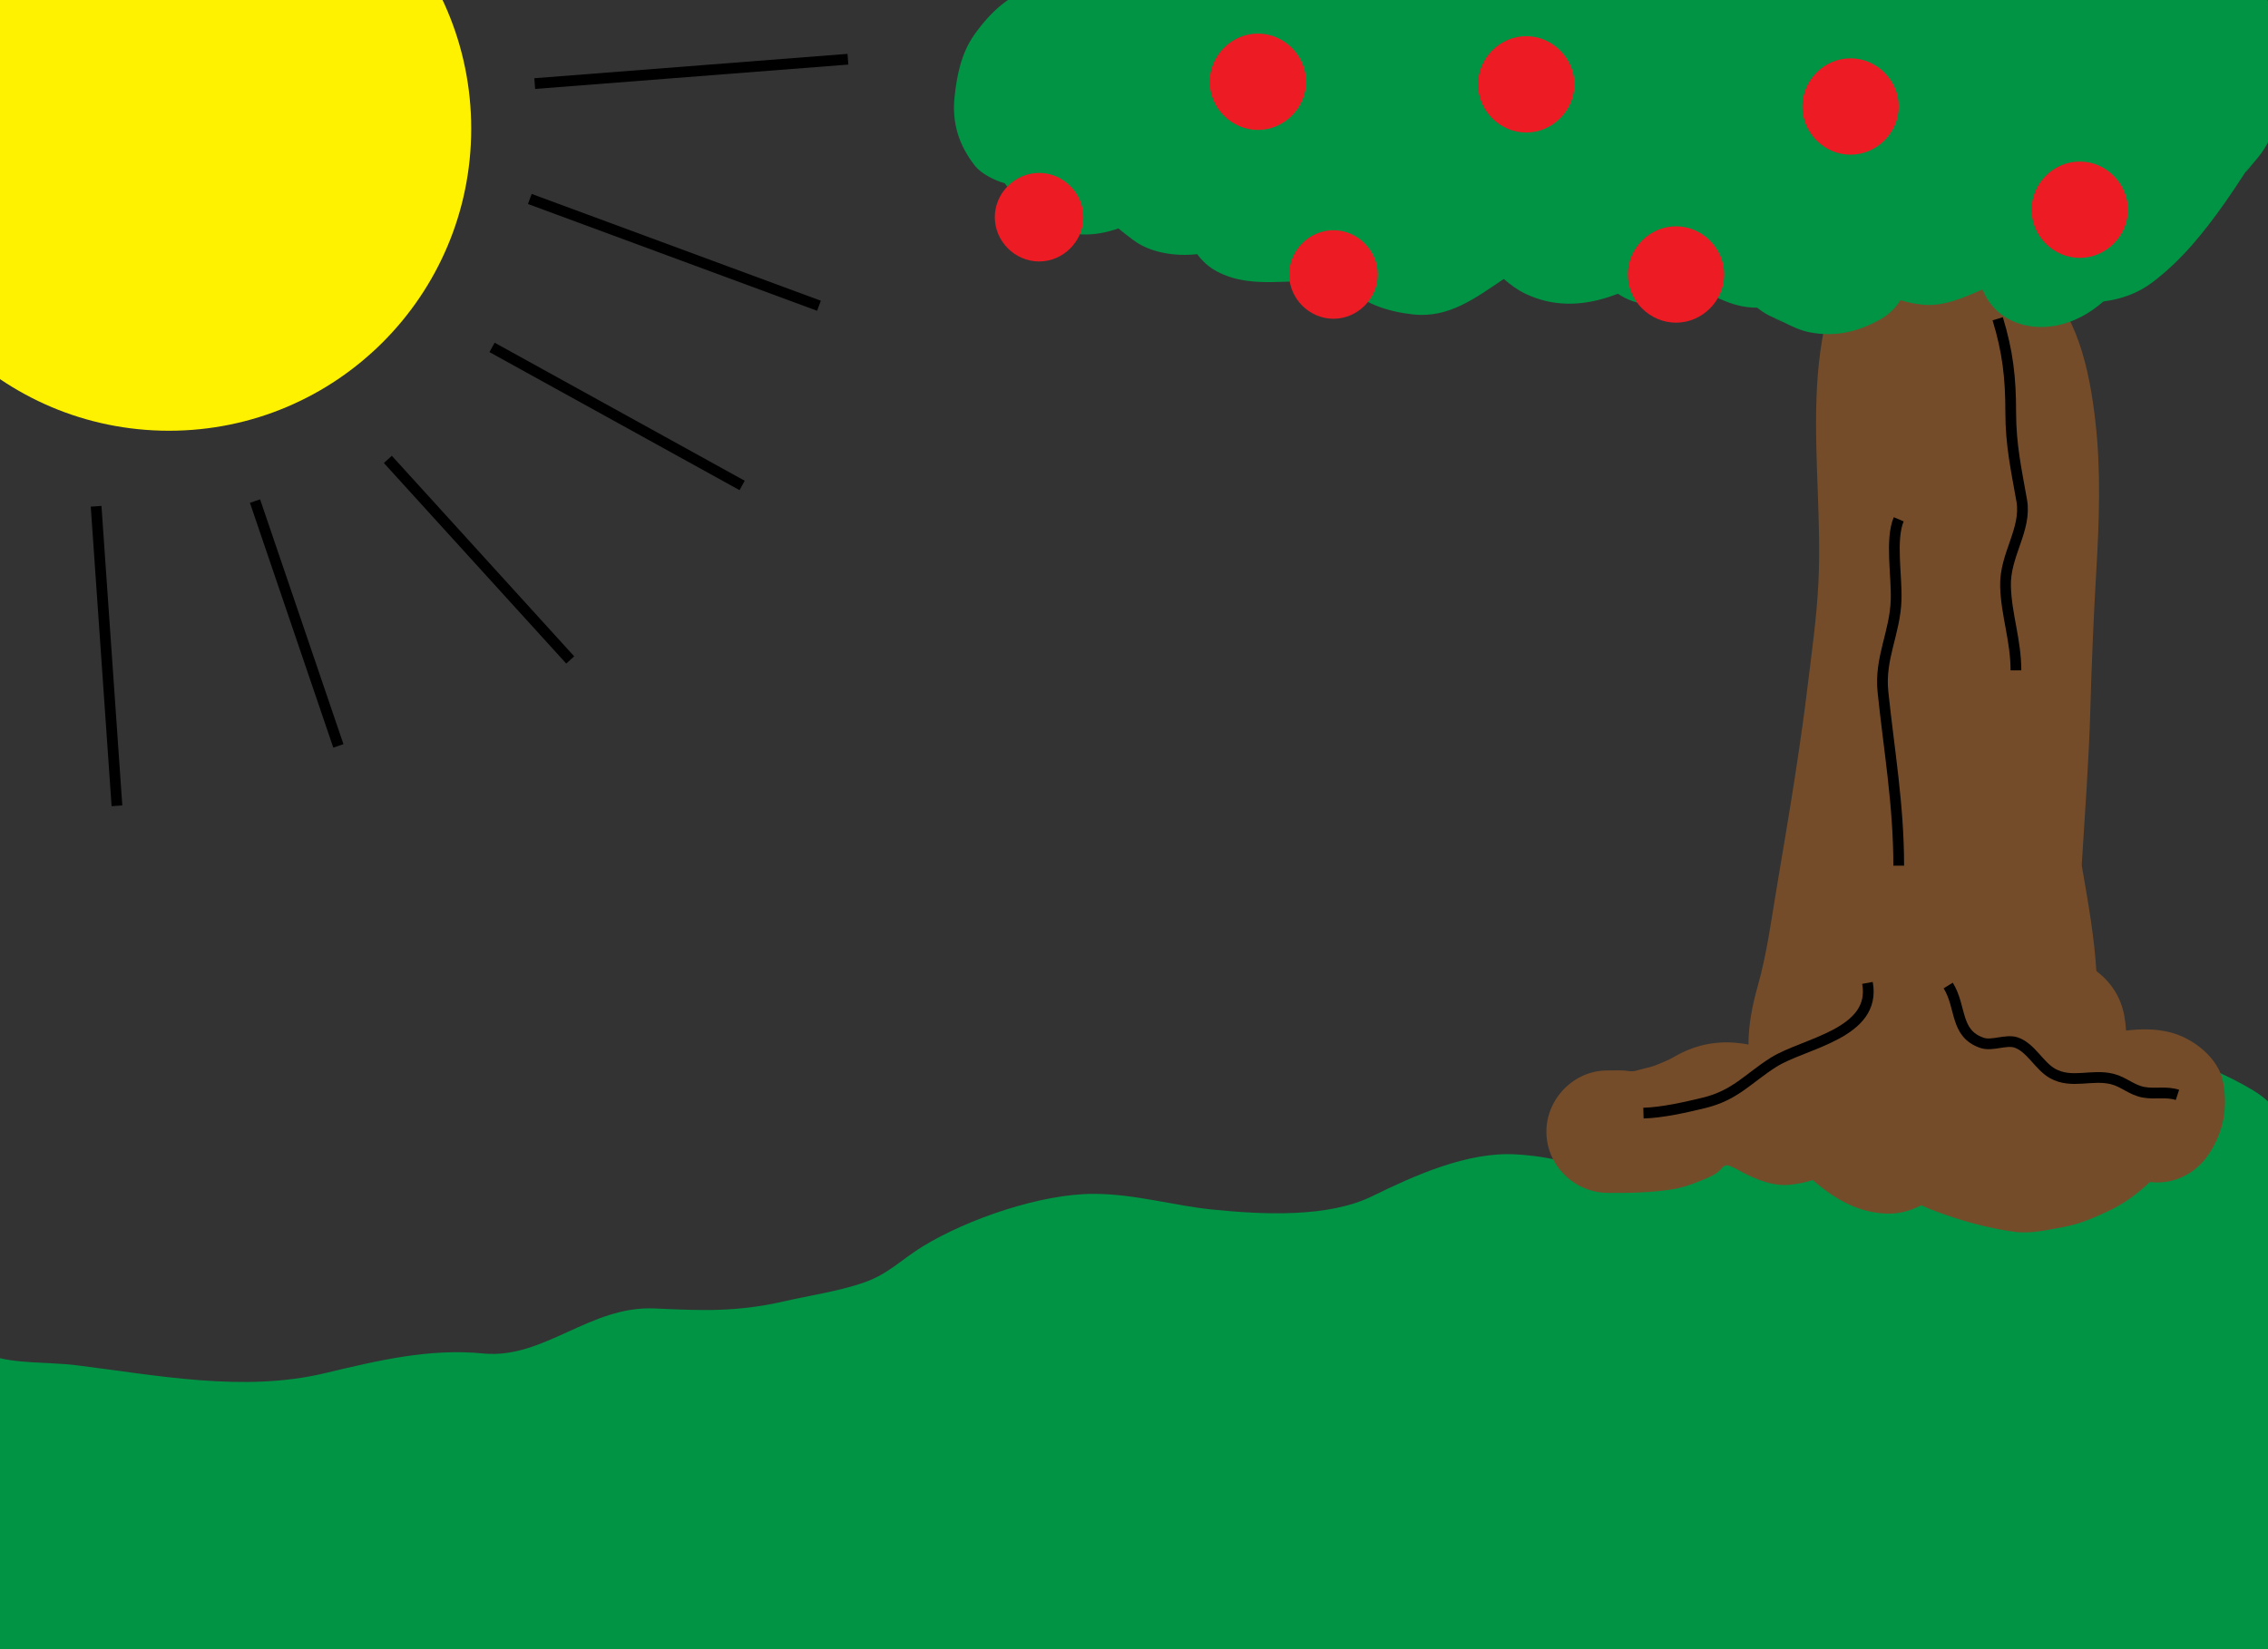 <svg width="11in" height="8in" xmlns="http://www.w3.org/2000/svg">
 <rect width="100%" height="100%" fill="#333333" stroke="none"/>
 <!-- Created with SVG-edit - http://svg-edit.googlecode.com/ -->
 <g>
  <path id="svg_5" d="m1089.061,710.451c2.55,-16.202 3.63,-32.755 3.613,-49.157c-0.033,-32.24 2.309,-64.628 -8.803,-95.09c-7.526,-20.63 -15.094,-46.609 -34.786,-58.432c-23.759,-14.266 -50.32,-20.906 -77.514,-24.489c-37.457,-4.935 -76.917,1.124 -112.993,11.492c-19.016,5.464 -38.794,12.579 -56.337,21.604c-13.844,7.123 -25.98,17.837 -38.149,27.618c-3.54,2.632 -7.151,5.174 -10.875,7.529c-0.778,-0.439 -1.556,-0.874 -2.342,-1.3c-14.753,-7.995 -28.294,-11.657 -44.989,-12.643c-22.584,-1.333 -47.285,9.827 -66.91,19.447c-20.626,10.111 -50.801,8.614 -74.183,6.273c-18.774,-1.879 -36.073,-7.308 -55.609,-7.333c-24.534,-0.03 -58.637,11.681 -79.545,24.465c-9.802,5.993 -16.111,12.996 -27.684,16.937c-11.929,4.063 -24.517,5.815 -36.765,8.62c-22.267,5.103 -38.484,4.346 -60.311,3.345c-30.377,-1.392 -51.525,23.744 -79.993,20.951c-25.237,-2.477 -49.357,3.406 -73.702,9.205c-37.923,9.032 -78.277,0.907 -116.084,-3.771c-11.755,-1.453 -28.566,-0.571 -39.22,-4.432c-5.157,18.33 -1.896,46.646 -0.861,66.648c0.798,15.406 2.46,28.665 2.022,44.058c-0.354,12.439 -14.559,41.744 -5.659,51.698c3.964,4.432 32.106,0.719 37.508,3.639c8.315,4.495 20.353,4.78 29.387,5.525c21.866,1.802 44.015,1.428 65.891,3.092c50.901,3.871 101.711,-3.008 152.451,-6.108c20.661,-1.263 41.489,-6 61.671,-6.511c24.11,-0.611 48.929,5.579 72.477,10.005c18.943,3.561 37.618,3.028 57.241,3.971c29.2,1.405 58.769,5.875 88.21,8.756c37.815,3.701 76.04,4.317 114.306,4.317c51.83,0 104.886,4.474 156.467,1.339c61.374,-3.733 125.18,0.571 184.619,-17.376c18.667,-5.635 39.004,-11.297 54.334,-23.943c17.896,-14.762 13.457,-27.523 18.506,-47.359c1.886,-7.418 3.409,-14.966 4.61,-22.589z" fill="#009444"/>
  <path id="svg_6" d="m1035.246,504.599c-1.892,-11.799 -14,-21.118 -24.848,-23.863c-6.785,-1.717 -13.658,-1.633 -20.489,-0.802c-0.126,-2.337 -0.405,-4.627 -0.801,-6.799c-1.693,-9.291 -6.558,-15.969 -13.023,-20.967c-0.992,-15.857 -3.771,-31.679 -6.518,-47.443c-0.104,-0.599 -0.205,-1.199 -0.309,-1.799c1.493,-24.179 3.329,-48.339 4.017,-72.56c0.614,-21.639 1.511,-43.112 2.781,-64.729c1.35,-22.973 2.203,-46.174 -0.399,-69.093c-2.74,-24.126 -8.295,-51.251 -27.475,-68.102c-7.778,-6.832 -17.426,-10.164 -27.731,-7.329c-6.837,1.881 -13.45,6.747 -17.197,13.076c-5.659,-7.799 -13.738,-12.882 -23.741,-12.882c-12.809,0 -23.948,8.721 -27.484,20.926c-8.13,28.056 -6.669,58.153 -5.65,87.001c0.496,14.043 0.99,28.102 0.29,42.148c-0.813,16.307 -3.129,32.647 -5.116,48.845c-0.471,3.834 -0.963,7.665 -1.46,11.496c-0.072,0.54 -0.129,0.974 -0.176,1.324c-0.221,1.613 -0.44,3.227 -0.664,4.839c-1.162,8.371 -2.408,16.732 -3.701,25.085c-2.631,17.008 -5.56,33.97 -8.388,50.947c-2.518,15.106 -4.529,30.277 -8.675,45.035c-2.599,9.247 -4.416,18.41 -4.38,27.481c-12.238,-2.326 -23.624,-0.719 -34.836,5.856c-2.433,1.426 -4.878,2.347 -7.471,3.436c-1.844,0.775 -3.918,1.359 -5.861,1.778c-1.497,0.324 -2.948,0.827 -4.44,1.169c-1.299,0.297 -2.203,0.25 -3.463,0.063c-3.046,-0.449 -6.437,-0.199 -9.516,-0.224c-15.539,-0.13 -28.503,13.064 -28.503,28.502c0,15.636 12.967,28.373 28.503,28.503c10.255,0.086 19.752,-0.079 29.969,-1.625c4.14,-0.627 8.153,-1.928 12.018,-3.509c3.437,-1.405 7.736,-2.797 10.32,-5.444c0.837,-0.859 1.568,-2.04 2.836,-2.234c1.074,-0.165 2.379,0.508 3.315,0.928c1.96,0.877 3.679,2.04 5.593,2.975c2.226,1.087 4.49,2.101 6.816,2.952c4.547,1.663 9.42,2.712 14.277,2.149c3.801,-0.44 7.122,-1.119 10.364,-2.167c0.773,0.67 1.542,1.343 2.336,1.988c9.382,7.613 19.269,13.061 31.639,13.621c6.342,0.287 11.606,-1.35 16.599,-3.866c1.757,0.848 3.684,1.66 5.954,2.517c12.3,4.643 24.743,8.141 37.782,9.891c7.115,0.956 15.562,-1.03 22.391,-2.262c7.643,-1.381 15.023,-4.594 21.958,-7.95c6.85,-3.315 12.868,-7.851 18.316,-13.035c1.105,0.137 2.244,0.218 3.435,0.218c10.251,0 19.277,-5.516 24.612,-14.117c6.343,-10.232 8.086,-20.151 6.194,-31.948z" fill="#754C29"/>
  <path stroke="#000000" id="svg_7" d="m884.06,241.835c-3.97,9.403 -0.848,26.312 -1.213,37.536c-0.502,15.439 -7.758,27.093 -6.128,42.783c2.83,27.233 7.34,52.608 7.34,80.993" stroke-miterlimit="10" stroke-width="5" fill="none"/>
  <path stroke="#000000" id="svg_8" d="m930.149,148.444c4.665,15.318 6.065,27.276 6.065,43.601c0,15.305 2.632,26.889 5.113,41.03c2.383,13.583 -7.97,25.292 -7.539,40.025c0.391,13.367 4.804,24.893 4.851,39.083" stroke-miterlimit="10" stroke-width="5" fill="none"/>
  <path stroke="#000000" id="svg_9" d="m869.505,457.727c4.388,23.751 -29.601,28.033 -43.719,36.956c-11.896,7.519 -17.76,15.382 -32.484,18.929c-8.721,2.102 -19.229,4.496 -28.103,4.758" stroke-miterlimit="10" stroke-width="5" fill="none"/>
  <path stroke="#000000" id="svg_10" d="m907.104,458.94c6.298,10.198 3.005,22.341 15.736,26.708c4.684,1.607 11.199,-1.715 15.832,-0.177c6.951,2.307 10.729,10.928 17.074,14.457c8.861,4.929 18.202,0.171 27.739,2.556c5.426,1.356 8.968,5.155 14.653,6.181c5.383,0.972 10.505,-0.496 15.701,1.217" stroke-miterlimit="10" stroke-width="5" fill="none"/>
  <path id="svg_11" d="m1061.598,39.681c-0.413,-6.115 -1.504,-12.587 -3.562,-18.687c0.019,-0.181 0.037,-0.361 0.056,-0.547c1.759,-7.019 1.471,-13.96 -2.663,-21.019c-3.779,-6.451 -9.781,-10.856 -16.565,-12.835c-4.381,-5.545 -10.404,-9.711 -17.873,-11.382c-13.502,-3.019 -24.942,1.533 -37.078,6.715c-0.099,0.042 -0.199,0.087 -0.298,0.13c-6.75,-2.774 -12.746,-4.701 -20.718,-5.235c-6.84,-0.458 -13.976,1.469 -20.794,3.13c-4.642,-3.107 -9.782,-5.611 -15.242,-6.841c-11.285,-2.541 -21.621,-0.478 -31.974,4.211c-0.583,-0.392 -1.164,-0.792 -1.766,-1.158c-9.509,-5.787 -20.435,-6.146 -30.996,-3.737c-5.289,1.207 -10.474,3.449 -15.38,6.346c-6.622,-5.303 -14.222,-9.315 -22.465,-11.497c-12.848,-3.401 -24.721,-1.37 -36.606,3.762c-1.688,0.729 -3.315,1.563 -4.931,2.423c-5.556,-1.838 -10.601,-4.009 -17.309,-3.874c-10.815,0.218 -21.292,2.993 -31.341,6.739c-4.178,1.557 -8.319,3.206 -12.532,4.67c-0.907,0.315 -1.824,0.598 -2.745,0.866c-4.576,-1.065 -9.235,-1.7 -13.91,-2.224c-0.629,-0.07 -1.259,-0.141 -1.888,-0.211c6.186,0.963 4.88,0.82 -3.914,-0.428c-1.817,-0.101 -3.532,-0.069 -5.344,0.09c-5.553,0.489 -10.893,1.412 -16.186,3.073c-2.688,0.844 -5.328,1.825 -8.004,2.705c-0.263,-0.204 -0.529,-0.408 -0.791,-0.608c-3.736,-2.845 -7.578,-4.411 -12.056,-6.154c-11.948,-4.65 -23.931,-2.474 -33.944,4.182c-9.222,-1.748 -19.461,-0.146 -28.64,0.319c-1.971,0.099 -3.943,0.169 -5.917,0.229c-0.372,0.011 -0.673,0.028 -0.925,0.047c-3.125,-0.809 -6.183,-1.936 -9.286,-2.81c-5.438,-1.534 -11.329,-2.224 -16.958,-2.207c-8.763,0.027 -15.321,2.95 -23.182,6.277c-1.476,0.625 -2.918,1.343 -4.362,2.046c-12.2,-2.486 -22.977,0.539 -33.086,6.991c-5.706,-0.837 -11.361,-1.047 -17.137,0.412c-12.909,3.26 -22.123,12.004 -29.61,22.535c-6.05,8.508 -8.181,18.943 -9.234,29.068c-1.267,12.194 2.027,22.476 9.534,32.061c2.759,3.522 9.28,6.928 13.772,8.044c1.014,1.276 2.036,2.546 3.067,3.805c4.766,5.813 10.317,10.814 16.636,14.929c10.368,6.751 22.362,6.199 33.325,2.337c2.163,1.891 4.468,3.597 6.867,5.417c7.879,5.973 19.722,7.73 29.781,6.575c2.397,3.235 5.362,6.036 9.245,8.079c8.284,4.358 16.853,5.066 25.992,4.922c6.996,-0.11 13.948,-0.526 20.948,-0.434c3.739,0.05 7.334,-0.252 10.835,-0.832c0.365,0.471 0.722,0.945 1.098,1.411c7.892,9.765 20.415,13.571 32.313,14.912c16.818,1.896 29.382,-7.856 42.327,-16.505c3.052,2.65 6.374,5.121 9.973,6.843c12.629,6.042 25.639,5.854 38.857,1.572c1.46,-0.473 2.902,-0.997 4.342,-1.529c0.469,0.314 0.939,0.626 1.403,0.912c9.8,6.044 22.282,4.545 33.053,2.782c3.338,-0.321 6.675,-0.619 9.946,-1.44c0.576,-0.144 1.147,-0.309 1.716,-0.489c0.352,0.183 0.704,0.366 1.067,0.528c5.921,2.623 11.16,4.245 17.647,4.194c3.568,3.021 7.749,4.903 12.366,6.403c-9.019,-2.93 -2.085,-0.636 0.307,0.57c3.616,1.824 7.486,3.634 11.496,4.438c11.906,2.386 22.54,-0.061 33.046,-5.902c3.975,-2.21 7.156,-5.348 9.48,-9.006c3.303,1.033 6.729,1.717 10.126,2.082c9.669,1.039 19.019,-3.137 27.589,-6.877c0.162,-0.072 0.318,-0.154 0.48,-0.227c5.397,13.753 19.798,19.563 34.055,16.9c8.612,-1.608 15.925,-5.77 22.231,-11.26c8.337,-1.098 16.103,-3.813 22.919,-8.994c13.567,-10.313 23.72,-23.007 33.551,-36.887c3.06,-4.321 5.975,-8.745 8.866,-13.18c1.04,-1.596 2.088,-3.187 3.132,-4.78c-5.146,7.847 -0.012,0.78 1.93,-1.362c8.664,-9.565 12.704,-22.677 11.836,-35.525l0,0z" fill="#009444"/>
  <path id="svg_12" d="m483.81,80.523c-11.24,0 -20.619,9.379 -20.619,20.619s9.379,20.619 20.619,20.619s20.619,-9.379 20.619,-20.619s-9.379,-20.619 -20.619,-20.619z" fill="#ED1C24"/>
  <path id="svg_13" d="m620.865,107.206c-11.24,0 -20.619,9.379 -20.619,20.619s9.379,20.619 20.619,20.619s20.619,-9.379 20.619,-20.619s-9.379,-20.619 -20.619,-20.619z" fill="#ED1C24"/>
  <path id="svg_14" d="m585.692,15.634c-12.232,0 -22.438,10.206 -22.438,22.438s10.206,22.438 22.438,22.438s22.438,-10.206 22.438,-22.438s-10.206,-22.438 -22.438,-22.438z" fill="#ED1C24"/>
  <path id="svg_15" d="m780.359,105.387c-12.232,0 -22.438,10.206 -22.438,22.438s10.206,22.438 22.438,22.438s22.438,-10.206 22.438,-22.438s-10.206,-22.438 -22.438,-22.438z" fill="#ED1C24"/>
  <path id="svg_16" d="m710.618,16.847c-12.232,0 -22.438,10.206 -22.438,22.438s10.206,22.438 22.438,22.438s22.438,-10.206 22.438,-22.438s-10.206,-22.438 -22.438,-22.438z" fill="#ED1C24"/>
  <path id="svg_17" d="m968.355,75.222c-12.232,0 -22.438,10.206 -22.438,22.438s10.207,22.438 22.438,22.438s22.438,-10.206 22.438,-22.438s-10.207,-22.438 -22.438,-22.438z" fill="#ED1C24"/>
  <path id="svg_18" d="m861.621,27.156c-12.232,0 -22.438,10.206 -22.438,22.438s10.206,22.438 22.438,22.438s22.438,-10.206 22.438,-22.438s-10.206,-22.438 -22.438,-22.438z" fill="#ED1C24"/>
  <path fill="#FFF200" stroke-width="5" d="m-61.986,59.899c0,-77.731 62.962,-140.694 140.694,-140.694c77.731,0 140.694,62.962 140.694,140.694c0,77.731 -62.962,140.694 -140.694,140.694c-77.731,0 -140.694,-62.962 -140.694,-140.694z" id="svg_19"/>
  <line stroke="#000000" id="svg_20" y2="375.252" x2="54.452" y1="235.771" x1="44.749" stroke-miterlimit="10" stroke-width="5" fill="none"/>
  <line stroke="#000000" id="svg_21" y2="347.355" x2="157.547" y1="233.345" x1="118.735" stroke-miterlimit="10" stroke-width="5" fill="none"/>
  <line stroke="#000000" id="svg_22" y2="307.331" x2="265.493" y1="213.939" x1="180.591" stroke-miterlimit="10" stroke-width="5" fill="none"/>
  <line stroke="#000000" id="svg_23" y2="226.068" x2="345.543" y1="161.785" x1="229.106" stroke-miterlimit="10" stroke-width="5" fill="none"/>
  <path stroke="#000000" id="svg_24" d="m246.69,92.657l134.629,49.728" stroke-linecap="null" stroke-linejoin="null" stroke-dasharray="null" stroke-width="5" fill="none"/>
  <path stroke="#000000" id="svg_25" d="m248.973,38.924l145.83,-11.348" stroke-width="5" fill="none"/>
 </g>
</svg>